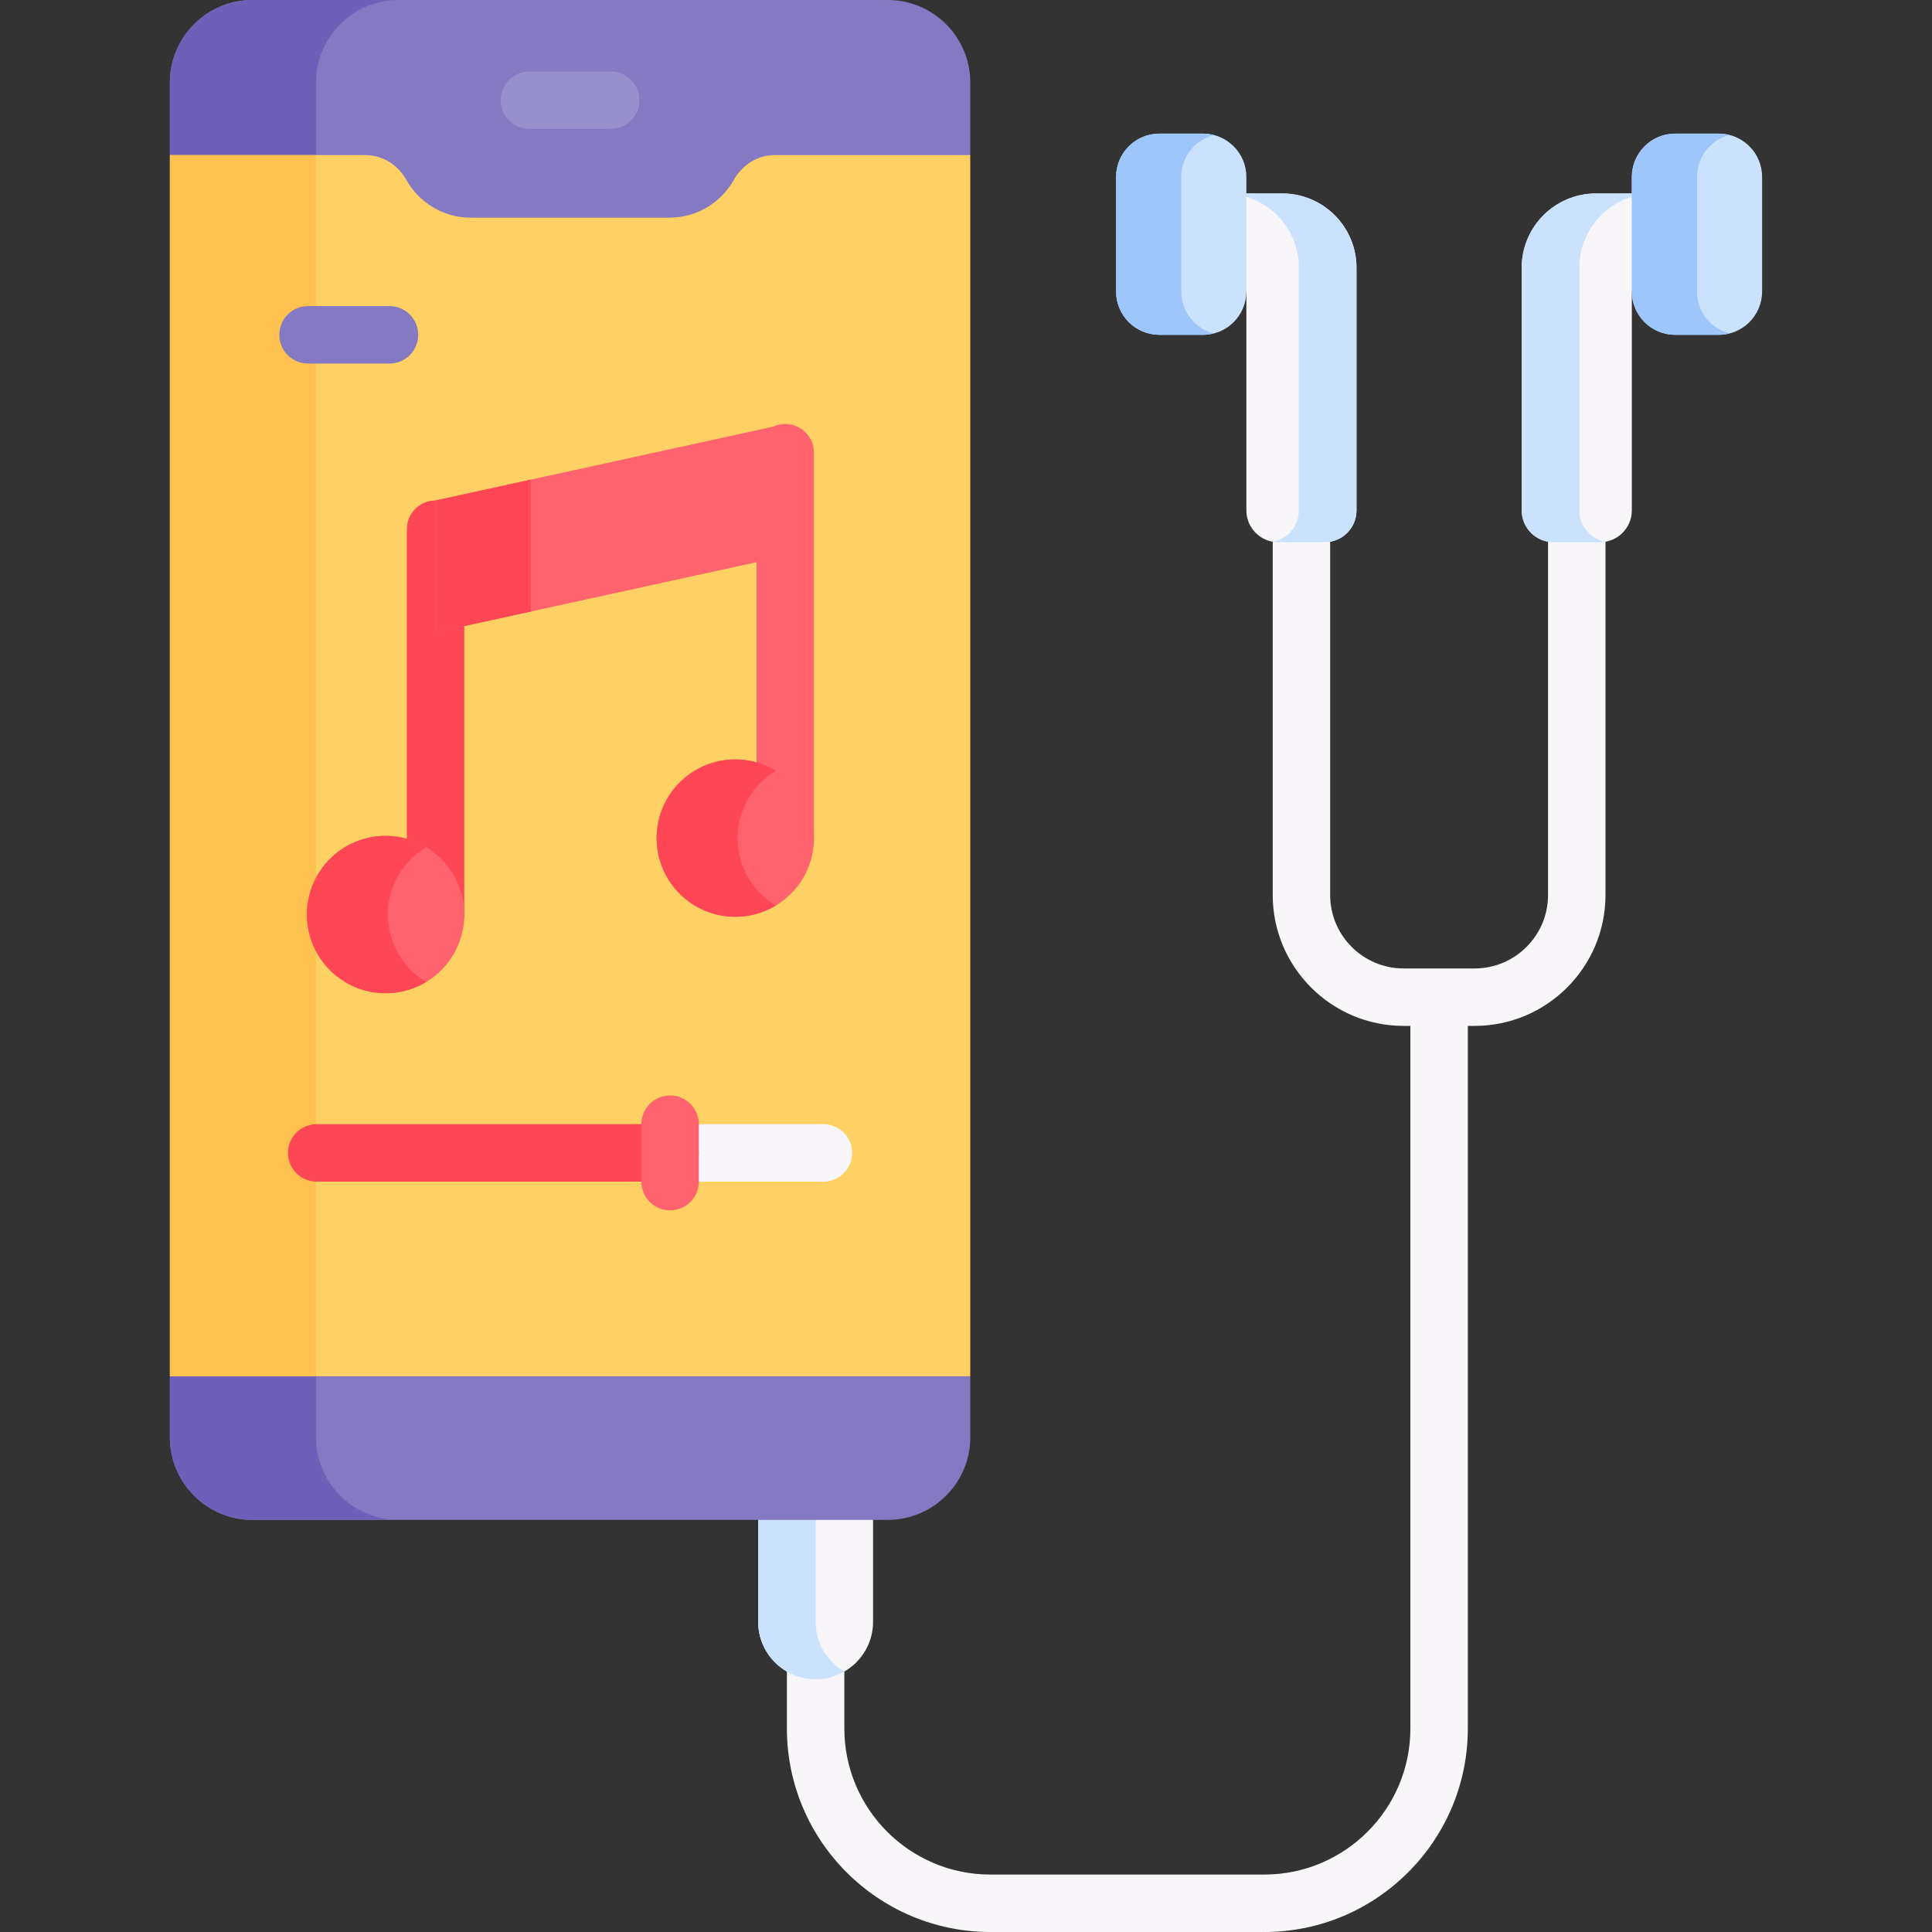 <svg id="Layer_1" enable-background="new 0 0 512 512" height="512" viewBox="0 0 512 512" width="512" xmlns="http://www.w3.org/2000/svg"><rect x="0" y="0" width="512" height="512" fill="#333333" stroke="none"/><g><path d="m417.858 126.532c-4.204 0-7.611 3.408-7.611 7.611v103.048c0 10.729-8.729 19.458-19.458 19.458h-18.826c-10.729 0-19.458-8.729-19.458-19.458v-103.047c0-4.204-3.408-7.611-7.611-7.611s-7.611 3.408-7.611 7.611v103.048c0 19.123 15.558 34.681 34.681 34.681h1.802v186.199c0 21.342-17.363 38.705-38.706 38.705h-72.595c-21.342 0-38.705-17.363-38.705-38.705v-22.768c0-4.204-3.408-7.611-7.611-7.611-4.204 0-7.611 3.408-7.611 7.611v22.768c0 29.736 24.192 53.928 53.928 53.928h72.595c29.736 0 53.928-24.192 53.928-53.928v-186.199h1.802c19.123 0 34.681-15.558 34.681-34.681v-103.048c-.002-4.204-3.41-7.612-7.614-7.612z" fill="#f9f6f9"/><path d="m229.181 399.699h-25.879l-2.378 3.082v27.016c0 8.407 6.816 15.223 15.223 15.223s15.223-6.816 15.223-15.223v-27.016z" fill="#f9f6f9"/><path d="m216.147 429.797v-27.016l2.378-3.082h-15.223l-2.378 3.082v27.016c0 8.407 6.816 15.223 15.223 15.223 2.776 0 5.371-.755 7.611-2.053-4.545-2.634-7.611-7.539-7.611-13.17z" fill="#cbe2ff"/><path d="m432.452 51.27h-9.498c-10.873 0-19.688 8.815-19.688 19.688v64.296c0 4.661 3.779 8.441 8.441 8.441h12.305c4.662 0 8.44-3.779 8.44-8.441v-58.007l1.351-.824v-23.595z" fill="#f9f6f9"/><path d="m418.534 135.254v-64.296c0-9.085 6.163-16.713 14.53-18.982l-.612-.706h-9.498c-10.873 0-19.688 8.815-19.688 19.688v64.296c0 4.661 3.779 8.441 8.441 8.441h12.305c.506 0 1-.053 1.482-.138-3.955-.702-6.96-4.148-6.96-8.303z" fill="#cbe2ff"/><path d="m455.494 35.41h-11.557c-6.343 0-11.485 5.142-11.485 11.485v30.353c0 6.343 5.142 11.485 11.485 11.485h11.557c6.343 0 11.485-5.142 11.485-11.485v-30.353c-.001-6.343-5.142-11.485-11.485-11.485z" fill="#cbe2ff"/><path d="m449.715 77.247v-30.352c0-5.356 3.672-9.843 8.632-11.113-.914-.234-1.866-.372-2.853-.372h-11.557c-6.343 0-11.485 5.142-11.485 11.485v30.353c0 6.343 5.142 11.485 11.485 11.485h11.557c.987 0 1.939-.138 2.853-.372-4.96-1.271-8.632-5.758-8.632-11.114z" fill="#9dc6fb"/><path d="m248.209 51.27 8.919-10.167v-19.282c0-12.002-9.819-21.821-21.821-21.821h-168.465c-12.001 0-21.82 9.819-21.82 21.821v19.282l8.841 10.167v303.353l-8.841 10.1v16.238c0 12.001 9.819 21.821 21.821 21.821h168.465c12.001 0 21.821-9.819 21.821-21.821v-16.238l-8.919-8.07v-305.383z" fill="#8479c2"/><path d="m83.745 380.96v-16.238l8.841-10.1v-303.352l-8.841-10.167v-19.282c0-12.002 9.819-21.821 21.821-21.821h-38.724c-12.001 0-21.82 9.819-21.82 21.821v19.282l8.841 10.167v303.353l-8.841 10.1v16.238c0 12.001 9.819 21.821 21.821 21.821h38.724c-12.003-.001-21.822-9.82-21.822-21.822z" fill="#6e60b8"/><path d="m205.276 41.103c-4.53 0-8.569 2.581-10.781 6.535-3.345 5.977-9.731 10.042-17.034 10.042h-52.773c-7.303 0-13.689-4.065-17.034-10.042-2.212-3.953-6.251-6.535-10.781-6.535h-51.851v323.62h212.106v-323.62z" fill="#ffd064"/><g><path d="m45.022 41.103h38.724v323.62h-38.724z" fill="#ffc250"/></g><path d="m161.869 18.946h-21.588c-4.204 0-7.611 3.408-7.611 7.611s3.408 7.611 7.611 7.611h21.588c4.204 0 7.611-3.408 7.611-7.611s-3.408-7.611-7.611-7.611z" fill="#9790cc"/><path d="m103.221 81.121h-21.587c-4.204 0-7.611 3.408-7.611 7.611s3.408 7.611 7.611 7.611h21.588c4.204 0 7.611-3.408 7.611-7.611s-3.408-7.611-7.612-7.611z" fill="#8479c2"/><g><path d="m115.428 249.977c-4.204 0-7.611-3.408-7.611-7.611v-102.126c0-4.204 3.408-7.611 7.611-7.611s7.611 2.64 7.611 6.843v102.894c0 4.203-3.408 7.611-7.611 7.611z" fill="#ff4654"/></g><g><path d="m208.101 229.718c-4.204 0-7.611-3.408-7.611-7.611v-102.126c0-4.204 3.408-7.611 7.611-7.611 4.204 0 7.611 3.408 7.611 7.611v102.126c0 4.203-3.407 7.611-7.611 7.611z" fill="#ff636e"/></g><g><path d="m218.225 313.144h-40.643c-4.204 0-7.611-3.408-7.611-7.611s3.408-7.611 7.611-7.611h40.643c4.204 0 7.611 3.408 7.611 7.611s-3.408 7.611-7.611 7.611z" fill="#f9f6f9"/></g><g><path d="m177.582 313.144h-93.658c-4.204 0-7.611-3.408-7.611-7.611s3.408-7.611 7.611-7.611h93.657c4.204 0 7.611 3.408 7.611 7.611s-3.407 7.611-7.61 7.611z" fill="#ff4654"/></g><g><path d="m177.582 320.755c-4.204 0-7.611-3.408-7.611-7.611v-15.223c0-4.204 3.408-7.611 7.611-7.611 4.204 0 7.611 3.408 7.611 7.611v15.223c.001 4.204-3.407 7.611-7.611 7.611z" fill="#ff636e"/></g><path d="m330.3 51.27h9.498c10.873 0 19.688 8.815 19.688 19.688v64.296c0 4.661-3.779 8.441-8.441 8.441h-12.305c-4.661 0-8.44-3.779-8.44-8.441v-58.007l-1.351-.824v-23.595z" fill="#f9f6f9"/><path d="m344.218 135.254v-64.296c0-9.085-6.163-16.713-14.53-18.982l.612-.706h9.498c10.873 0 19.688 8.815 19.688 19.688v64.296c0 4.661-3.779 8.441-8.441 8.441h-12.305c-.506 0-1-.053-1.482-.138 3.954-.702 6.96-4.148 6.96-8.303z" fill="#cbe2ff"/><path d="m318.815 35.41h-11.557c-6.343 0-11.485 5.142-11.485 11.485v30.353c0 6.343 5.142 11.485 11.485 11.485h11.557c6.343 0 11.485-5.142 11.485-11.485v-30.353c0-6.343-5.142-11.485-11.485-11.485z" fill="#cbe2ff"/><path d="m313.036 77.247v-30.352c0-5.356 3.672-9.843 8.632-11.113-.914-.234-1.866-.372-2.853-.372h-11.557c-6.343 0-11.485 5.142-11.485 11.485v30.353c0 6.343 5.142 11.485 11.485 11.485h11.557c.987 0 1.939-.138 2.853-.372-4.96-1.271-8.632-5.758-8.632-11.114z" fill="#9dc6fb"/><circle cx="102.189" cy="242.366" fill="#ff636e" r="20.85"/><circle cx="194.862" cy="222.107" fill="#ff636e" r="20.85"/><path d="m102.784 242.366c0-7.589 4.067-14.21 10.128-17.857-3.136-1.887-6.796-2.993-10.722-2.993-11.515 0-20.85 9.335-20.85 20.85s9.335 20.85 20.85 20.85c3.927 0 7.586-1.105 10.722-2.993-6.061-3.647-10.128-10.269-10.128-17.857z" fill="#ff4654"/><path d="m195.457 222.107c0-7.589 4.067-14.21 10.128-17.857-3.136-1.887-6.796-2.993-10.722-2.993-11.515 0-20.85 9.335-20.85 20.85s9.335 20.85 20.85 20.85c3.927 0 7.586-1.105 10.722-2.993-6.061-3.647-10.128-10.269-10.128-17.857z" fill="#ff4654"/><path d="m208.101 147.316-92.673 20.26v-34.947l92.673-20.26z" fill="#ff636e"/><path d="m140.63 127.119-25.202 5.51v34.947l25.202-5.51z" fill="#ff4654"/></g></svg>